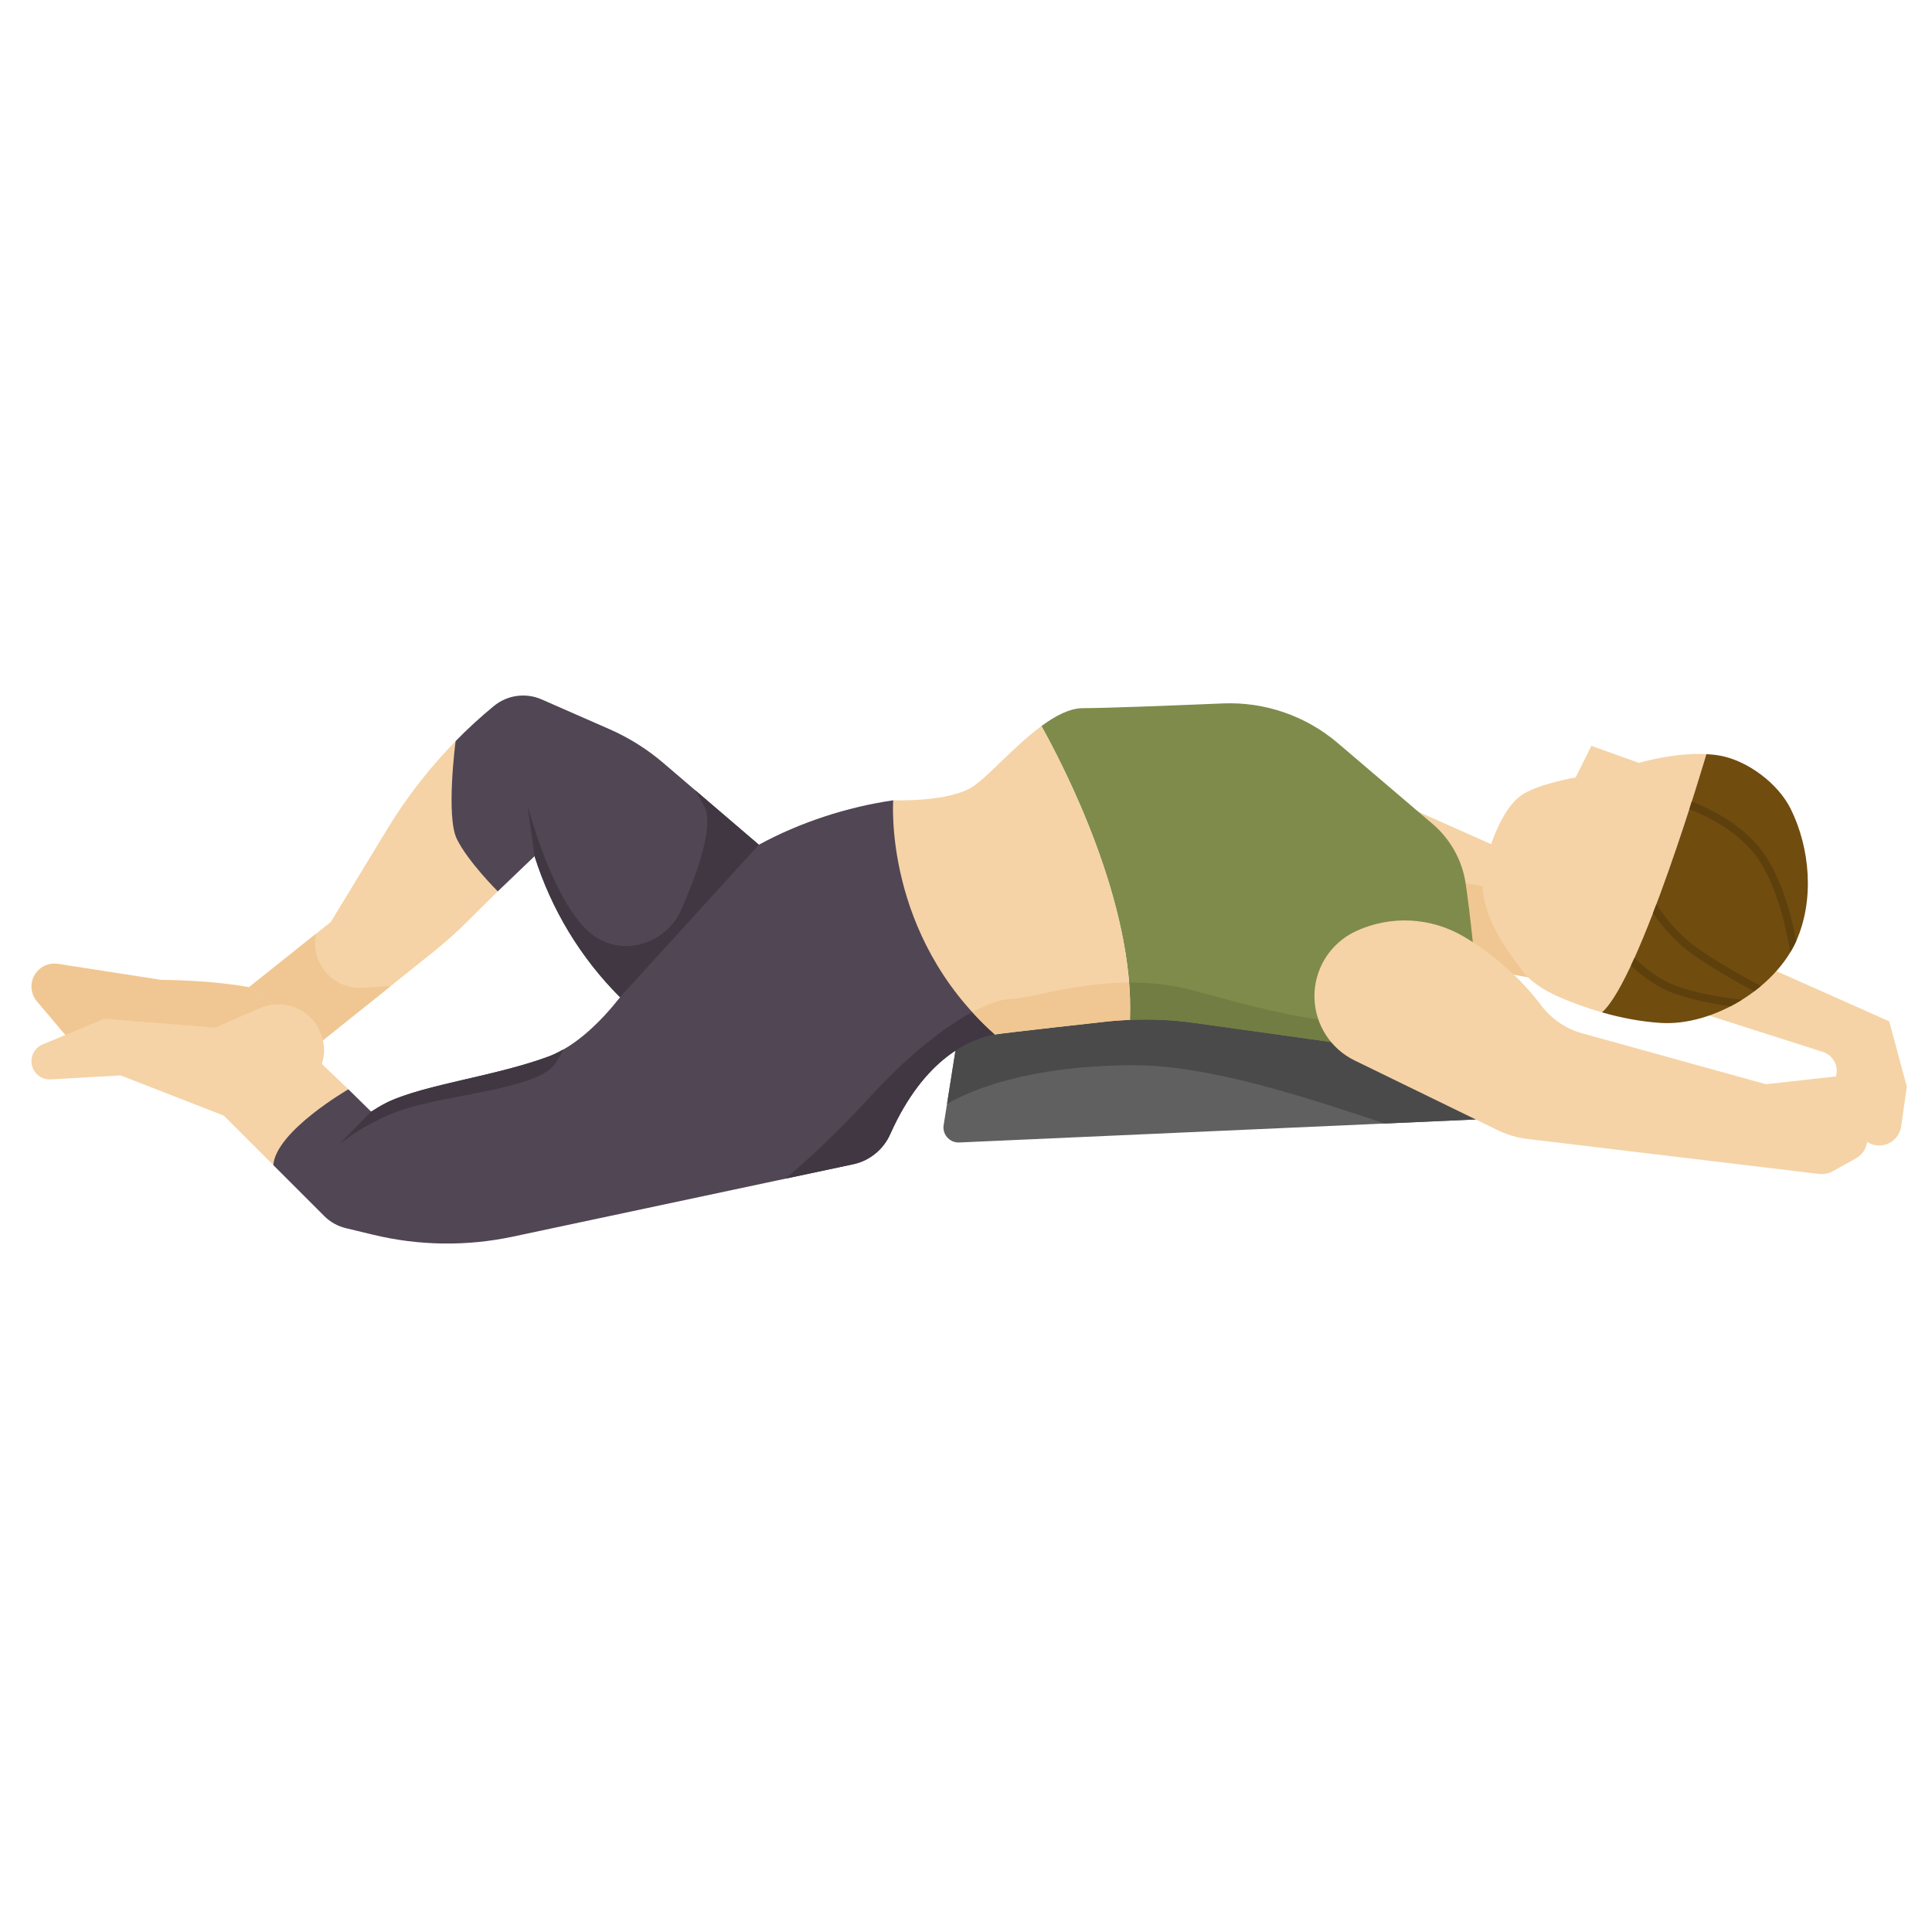 <svg id="Layer_1_1_" enable-background="new 0 0 256 256" height="512" viewBox="0 0 256 256" width="512" xmlns="http://www.w3.org/2000/svg"><path d="m190.018 128.466-62.691 6.19-2.267 14.3c-.283 1.284.729 2.486 2.042 2.428l68.442-3.051z" fill="#606060"/><path d="m127.327 134.656-1.842 11.618c3.176-1.833 10.571-4.98 24.124-5.131 10.403-.116 23.167 4.18 33.904 7.727l12.031-.536-5.526-19.867z" fill="#4a4a4a"/><path d="m8.657 137.142-3.77-4.458c-.465-.549-.72-1.246-.72-1.965 0-1.867 1.665-3.294 3.51-3.007l13.656 2.121s15.986.035 17.826 3.684l-1.159 5.912z" fill="#f0c792"/><path d="m60.371 98.198c-3.424 3.503-6.496 7.444-9.048 11.643l-7.49 12.326-10.828 8.635 9.791 7.04 14.64-11.722c1.486-1.19 2.909-2.457 4.262-3.795l4.262-4.215z" fill="#f5d3a6"/><path d="m41.836 123.759-8.831 7.043 9.791 7.04 8.987-7.196-3.772.23c-3.559.217-6.494-2.753-6.234-6.31z" fill="#f0c792"/><path d="m250.333 135.333-67.768-30.159-.435 15.217 59.418 18.999c1.28.409 2.046 1.716 1.778 3.033-.418 2.056.098 4.191 1.408 5.829l1.854 2.318c.638.797 1.619 1.297 2.636 1.208 1.419-.124 2.502-1.197 2.694-2.535l.749-5.242z" fill="#f5d3a6"/><path d="m204.192 129.805-19.197-3.425.633-3.549c.7-3.922 4.447-6.534 8.369-5.834l12.095 2.158z" fill="#f0c792"/><path d="m42.667 141 .121-.54c.753-3.348-1.422-6.652-4.794-7.285-1.191-.223-2.421-.084-3.532.399l-5.962 2.592-14.667-1.166-8.176 3.383c-.902.374-1.491 1.254-1.491 2.23 0 1.386 1.165 2.488 2.549 2.41l9.285-.523 13.667 5.333 6.551 6.551 9.946-10.048z" fill="#f5d3a6"/><path d="m118.358 106.044c-6.176.904-12.344 2.921-17.819 5.894l.013-.008-12.652-10.828c-2.144-1.835-4.548-3.344-7.132-4.478l-9-3.949c-2.107-.924-4.555-.585-6.331.877-1.793 1.476-3.448 2.991-5.066 4.647 0 0-1.306 9.968.161 12.968s5.428 6.943 5.428 6.943l4.872-4.663c2.226 7.046 6.092 13.469 11.334 18.696-2.474 3.129-5.812 6.495-9.499 7.858-7.667 2.833-17.833 3.833-22.5 6.667-.35.212-.675.422-.988.63l-3.015-2.96s-9.613 5.547-9.946 10.047l6.756 6.756c.781.781 1.762 1.331 2.835 1.59l3.629.876c6.076 1.467 12.404 1.553 18.518.253l45.101-9.59c2.178-.463 3.996-1.952 4.903-3.985 4.553-10.211 10.758-12.671 13.874-13.206z" fill="#514654"/><path d="m194.218 117.127c-.45-3.104-2.022-5.931-4.408-7.966l-12.543-10.698c-4.233-3.61-9.671-5.489-15.23-5.256-6.802.284-15.611.627-18.537.627-1.738 0-3.636.996-5.507 2.374 2.948 5.276 12.373 23.448 11.733 38.933 2.809-.12 5.625-.005 8.415.385l18.236 2.549 18.781-13.229c-.343-3.299-.666-5.824-.94-7.719z" fill="#7f8b4b"/><path d="m100.539 111.938.013-.008-8.44-7.224 1.142 1.991c1.442 2.515-.725 8.605-2.907 13.701-1.645 3.843-6.005 5.95-9.927 4.503-.797-.294-1.567-.725-2.278-1.33-5.036-4.286-8.25-16.929-8.25-16.929l.939 6.803c2.225 7.042 6.088 13.461 11.325 18.687l18.394-20.201c-.003.003-.007.005-.011.007z" fill="#403742"/><path d="m54.378 146.714c5.55-1.607 16.157-2.572 18.729-5.25.587-.612 1.098-1.469 1.543-2.42-.649.37-1.308.706-1.983.956-7.034 2.599-16.159 3.659-21.224 6.004l-2.264 1.292-4.25 4.346c0 .001 3.899-3.321 9.449-4.928z" fill="#403742"/><path d="m226.107 99.925c-4.309-.228-8.937 1.161-8.937 1.161l-6.314-2.255-2.074 4.193s-5.178.856-7.315 2.44c-2.438 1.807-4.009 6.347-4.715 9.123-.573 2.254-.292 4.433.458 6.506.971 2.684 2.728 5.194 4.435 7.467 1.819 2.422 5.105 3.699 7.853 4.691.895.323 1.823.621 2.767.891 5.103-4.456 13.842-34.217 13.842-34.217z" fill="#f5d3a6"/><path d="m237.273 107.174c-1.655-3.339-5.67-6.371-9.353-7.043-.588-.107-1.197-.173-1.813-.206 0 0-8.739 29.761-13.842 34.218 2.558.732 5.25 1.246 7.823 1.402 6.856.415 15.109-4.569 17.915-10.842 2.43-5.43 1.857-12.311-.73-17.529z" fill="#704c0f"/><g fill="#5e400d"><path d="m234.275 113.939c-2.37-3.938-6.567-6.33-10.107-7.737-.104.327-.21.658-.321 1.002 3.382 1.358 7.357 3.63 9.546 7.266 2.05 3.404 3.192 7.897 3.828 11.704.29-.482.56-.97.783-1.471.004-.009.007-.018.011-.027-.687-3.578-1.831-7.567-3.74-10.737z"/><path d="m224.828 125.573c-2.152-1.509-3.938-3.631-5.356-5.743-.15.398-.302.792-.453 1.185 1.407 1.987 3.141 3.946 5.217 5.402 2.618 1.836 5.604 3.555 8.198 4.938.3-.226.593-.459.88-.699-2.651-1.4-5.773-3.18-8.486-5.083z"/><path d="m230.808 132.474c-2.83-.323-6.099-.88-8.723-1.843-2.113-.775-3.983-2.197-5.514-3.691-.154.343-.308.673-.461 1 1.566 1.478 3.46 2.866 5.62 3.66 2.31.848 5.053 1.389 7.586 1.735.508-.266 1.004-.557 1.492-.861z"/></g><path d="m179.884 135.605c-6.544-.221-14.393-2.342-21.598-4.32-2.988-.82-5.92-1.101-8.677-1.092.135 1.666.185 3.321.117 4.946 2.809-.12 5.625-.005 8.415.385l18.236 2.549z" fill="#727d43"/><path d="m117.958 150.283c4.553-10.211 10.758-12.671 13.874-13.206l-1.59-3.662c-3.717 1.68-9.095 5.481-15.242 12.229-3.927 4.31-7.805 7.885-10.9 10.529l8.955-1.904c2.178-.464 3.996-1.953 4.903-3.986z" fill="#403742"/><path d="m137.993 96.207c-3.512 2.587-6.927 6.546-8.993 7.959-3.167 2.167-10.642 1.877-10.642 1.877s-1.356 17.84 13.474 31.033c1.339-.23 14.016-1.627 14.016-1.627 1.289-.164 2.583-.254 3.878-.309.64-15.485-8.784-33.657-11.733-38.933z" fill="#f5d3a6"/><path d="m128.837 134.11c.919 1.007 1.909 2 2.995 2.967 1.339-.23 14.016-1.627 14.016-1.627 1.289-.164 2.583-.254 3.878-.309.067-1.625.018-3.28-.117-4.946-7.326.024-13.366 2.163-15.567 2.163-1.164-.001-2.952.543-5.205 1.752z" fill="#f0c792"/><path d="m243.297 142.626-9.297 1.041-24.355-6.749c-2.148-.595-4.042-1.879-5.391-3.653-2.809-3.696-6.311-6.811-10.31-9.169-4.349-2.565-9.679-2.833-14.264-.717-3.446 1.591-5.612 5.082-5.507 8.876.098 3.532 2.151 6.716 5.327 8.264l18.956 9.235c1.242.605 2.576.998 3.948 1.163l38.63 4.635c.627.075 1.262-.049 1.814-.356l3.069-1.705c.828-.46 1.357-1.269 1.497-2.16z" fill="#f5d3a6"/></svg>